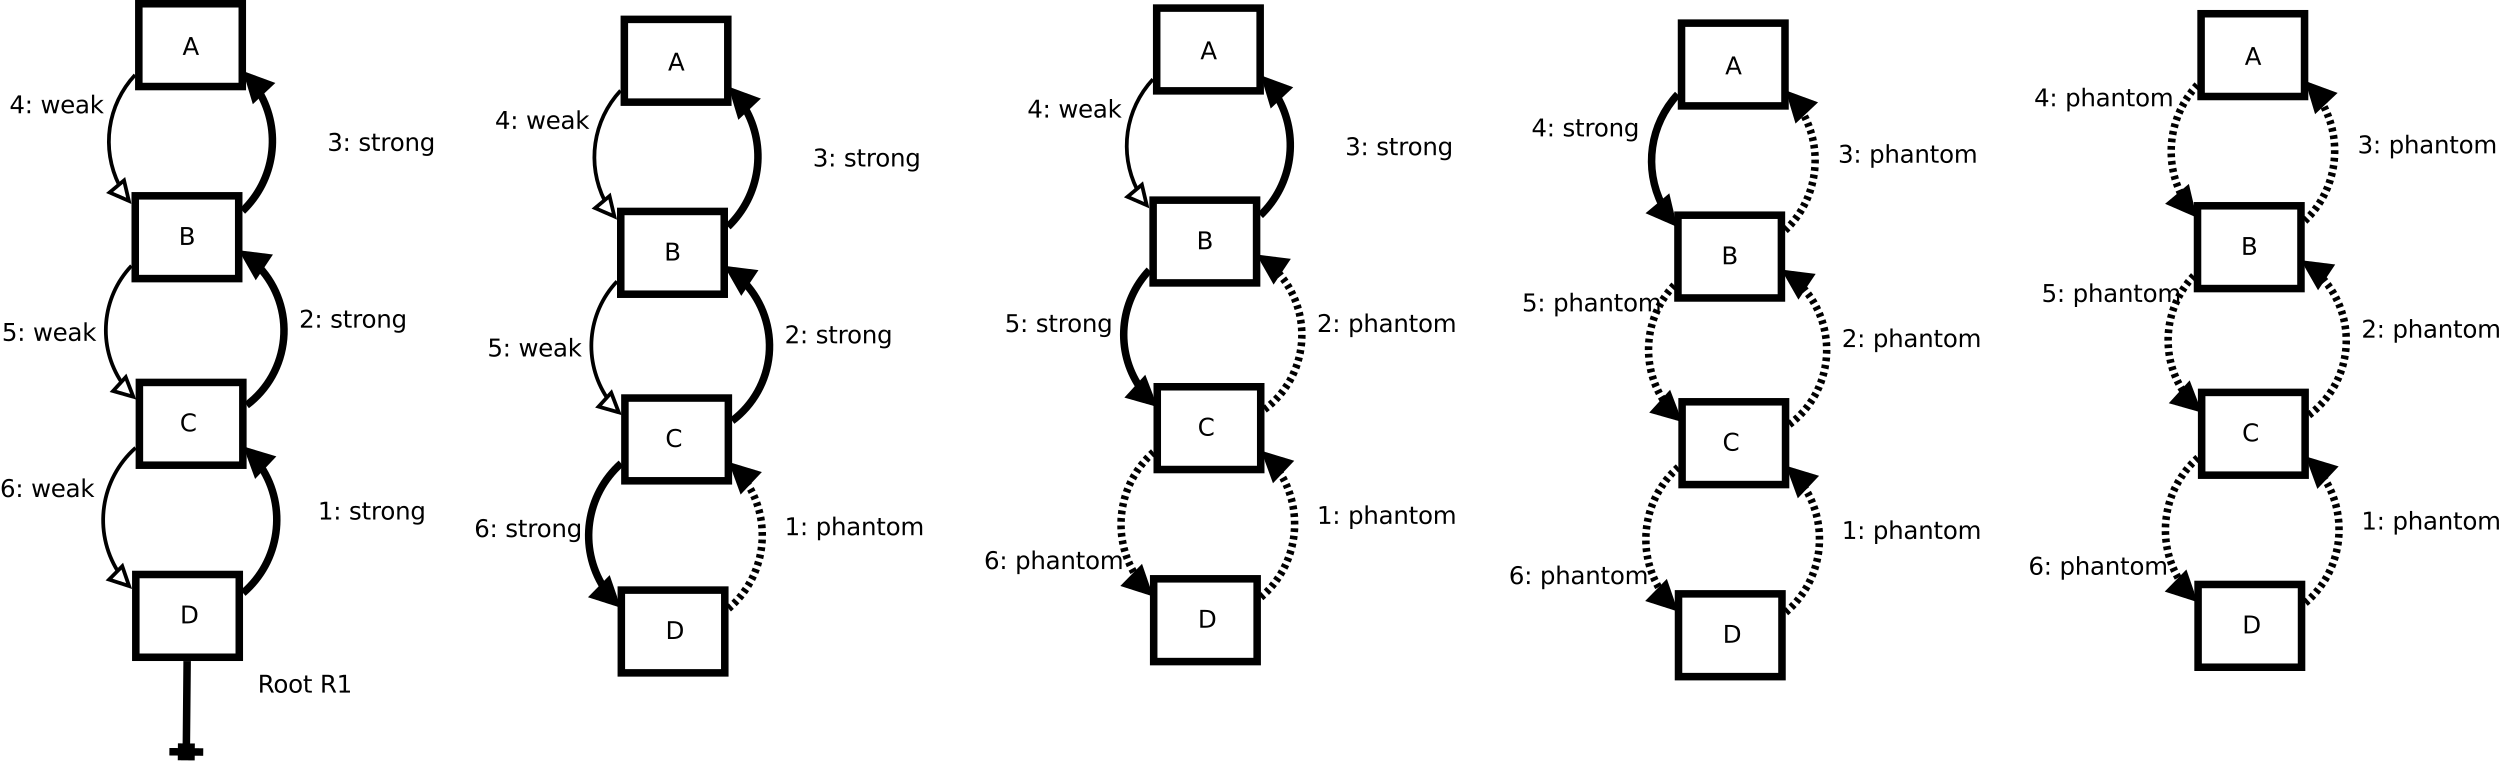 <?xml version="1.0" encoding="UTF-8"?>
<svg xmlns="http://www.w3.org/2000/svg" xmlns:xlink="http://www.w3.org/1999/xlink" width="1329pt" height="406pt" viewBox="0 0 1329 406" version="1.1">
<defs>
<g>
<symbol overflow="visible" id="glyph0-0">
<path style="stroke:none;" d="M 4.438 -8.219 L 2.703 -3.5 L 6.188 -3.5 Z M 3.719 -9.484 L 5.172 -9.484 L 8.781 0 L 7.453 0 L 6.594 -2.438 L 2.312 -2.438 L 1.453 0 L 0.109 0 Z M 3.719 -9.484 "/>
</symbol>
<symbol overflow="visible" id="glyph0-1">
<path style="stroke:none;" d="M 2.562 -4.531 L 2.562 -1.047 L 4.609 -1.047 C 5.305 -1.047 5.816 -1.188 6.141 -1.469 C 6.473 -1.758 6.641 -2.203 6.641 -2.797 C 6.641 -3.387 6.473 -3.828 6.141 -4.109 C 5.816 -4.387 5.305 -4.531 4.609 -4.531 Z M 2.562 -8.422 L 2.562 -5.562 L 4.453 -5.562 C 5.074 -5.562 5.539 -5.676 5.844 -5.906 C 6.152 -6.145 6.312 -6.508 6.312 -7 C 6.312 -7.477 6.152 -7.832 5.844 -8.062 C 5.539 -8.301 5.074 -8.422 4.453 -8.422 Z M 1.281 -9.484 L 4.547 -9.484 C 5.523 -9.484 6.281 -9.277 6.812 -8.875 C 7.34 -8.469 7.609 -7.887 7.609 -7.141 C 7.609 -6.555 7.473 -6.09 7.203 -5.75 C 6.93 -5.406 6.527 -5.191 6 -5.109 C 6.633 -4.973 7.125 -4.691 7.469 -4.266 C 7.82 -3.836 8 -3.301 8 -2.656 C 8 -1.812 7.707 -1.152 7.125 -0.688 C 6.551 -0.227 5.73 0 4.672 0 L 1.281 0 Z M 1.281 -9.484 "/>
</symbol>
<symbol overflow="visible" id="glyph0-2">
<path style="stroke:none;" d="M 8.375 -8.75 L 8.375 -7.391 C 7.938 -7.793 7.473 -8.098 6.984 -8.297 C 6.504 -8.492 5.988 -8.594 5.438 -8.594 C 4.352 -8.594 3.52 -8.258 2.938 -7.594 C 2.363 -6.938 2.078 -5.98 2.078 -4.734 C 2.078 -3.484 2.363 -2.523 2.938 -1.859 C 3.52 -1.203 4.352 -0.875 5.438 -0.875 C 5.988 -0.875 6.504 -0.973 6.984 -1.172 C 7.473 -1.367 7.938 -1.664 8.375 -2.062 L 8.375 -0.734 C 7.926 -0.422 7.449 -0.184 6.953 -0.031 C 6.453 0.113 5.918 0.188 5.359 0.188 C 3.922 0.188 2.789 -0.25 1.969 -1.125 C 1.145 -2.008 0.734 -3.211 0.734 -4.734 C 0.734 -6.254 1.145 -7.453 1.969 -8.328 C 2.789 -9.211 3.922 -9.656 5.359 -9.656 C 5.918 -9.656 6.453 -9.574 6.953 -9.422 C 7.461 -9.273 7.938 -9.051 8.375 -8.75 Z M 8.375 -8.75 "/>
</symbol>
<symbol overflow="visible" id="glyph0-3">
<path style="stroke:none;" d="M 2.562 -8.422 L 2.562 -1.047 L 4.109 -1.047 C 5.41 -1.047 6.363 -1.344 6.969 -1.938 C 7.582 -2.527 7.891 -3.469 7.891 -4.75 C 7.891 -6.02 7.582 -6.945 6.969 -7.531 C 6.363 -8.121 5.41 -8.422 4.109 -8.422 Z M 1.281 -9.484 L 3.906 -9.484 C 5.746 -9.484 7.098 -9.098 7.953 -8.328 C 8.816 -7.566 9.25 -6.371 9.25 -4.75 C 9.25 -3.113 8.816 -1.91 7.953 -1.141 C 7.086 -0.379 5.738 0 3.906 0 L 1.281 0 Z M 1.281 -9.484 "/>
</symbol>
<symbol overflow="visible" id="glyph0-4">
<path style="stroke:none;" d="M 1.609 -1.078 L 3.703 -1.078 L 3.703 -8.312 L 1.422 -7.859 L 1.422 -9.016 L 3.688 -9.484 L 4.984 -9.484 L 4.984 -1.078 L 7.078 -1.078 L 7.078 0 L 1.609 0 Z M 1.609 -1.078 "/>
</symbol>
<symbol overflow="visible" id="glyph0-5">
<path style="stroke:none;" d="M 1.531 -1.609 L 2.859 -1.609 L 2.859 0 L 1.531 0 Z M 1.531 -6.719 L 2.859 -6.719 L 2.859 -5.109 L 1.531 -5.109 Z M 1.531 -6.719 "/>
</symbol>
<symbol overflow="visible" id="glyph0-6">
<path style="stroke:none;" d=""/>
</symbol>
<symbol overflow="visible" id="glyph0-7">
<path style="stroke:none;" d="M 5.75 -6.906 L 5.75 -5.797 C 5.426 -5.961 5.086 -6.086 4.734 -6.172 C 4.379 -6.254 4.008 -6.297 3.625 -6.297 C 3.039 -6.297 2.602 -6.207 2.312 -6.031 C 2.031 -5.852 1.891 -5.586 1.891 -5.234 C 1.891 -4.961 1.988 -4.746 2.188 -4.594 C 2.395 -4.445 2.816 -4.301 3.453 -4.156 L 3.844 -4.062 C 4.676 -3.883 5.266 -3.633 5.609 -3.312 C 5.961 -2.988 6.141 -2.539 6.141 -1.969 C 6.141 -1.301 5.879 -0.773 5.359 -0.391 C 4.836 -0.004 4.117 0.188 3.203 0.188 C 2.816 0.188 2.414 0.148 2 0.078 C 1.594 0.004 1.16 -0.109 0.703 -0.266 L 0.703 -1.469 C 1.137 -1.238 1.566 -1.066 1.984 -0.953 C 2.398 -0.848 2.812 -0.797 3.219 -0.797 C 3.77 -0.797 4.191 -0.891 4.484 -1.078 C 4.785 -1.262 4.938 -1.531 4.938 -1.875 C 4.938 -2.184 4.824 -2.426 4.609 -2.594 C 4.398 -2.77 3.934 -2.938 3.219 -3.094 L 2.812 -3.188 C 2.082 -3.34 1.555 -3.578 1.234 -3.891 C 0.91 -4.199 0.75 -4.633 0.75 -5.188 C 0.75 -5.852 0.984 -6.367 1.453 -6.734 C 1.93 -7.098 2.609 -7.281 3.484 -7.281 C 3.91 -7.281 4.316 -7.246 4.703 -7.188 C 5.086 -7.125 5.438 -7.027 5.75 -6.906 Z M 5.75 -6.906 "/>
</symbol>
<symbol overflow="visible" id="glyph0-8">
<path style="stroke:none;" d="M 2.375 -9.125 L 2.375 -7.109 L 4.781 -7.109 L 4.781 -6.203 L 2.375 -6.203 L 2.375 -2.344 C 2.375 -1.758 2.453 -1.383 2.609 -1.219 C 2.773 -1.062 3.102 -0.984 3.594 -0.984 L 4.781 -0.984 L 4.781 0 L 3.594 0 C 2.688 0 2.059 -0.164 1.719 -0.5 C 1.375 -0.84 1.203 -1.457 1.203 -2.344 L 1.203 -6.203 L 0.344 -6.203 L 0.344 -7.109 L 1.203 -7.109 L 1.203 -9.125 Z M 2.375 -9.125 "/>
</symbol>
<symbol overflow="visible" id="glyph0-9">
<path style="stroke:none;" d="M 5.344 -6.016 C 5.207 -6.086 5.059 -6.141 4.906 -6.172 C 4.758 -6.211 4.59 -6.234 4.406 -6.234 C 3.75 -6.234 3.242 -6.02 2.891 -5.594 C 2.535 -5.164 2.359 -4.551 2.359 -3.75 L 2.359 0 L 1.188 0 L 1.188 -7.109 L 2.359 -7.109 L 2.359 -6 C 2.598 -6.434 2.914 -6.758 3.312 -6.969 C 3.707 -7.176 4.188 -7.281 4.75 -7.281 C 4.832 -7.281 4.922 -7.273 5.016 -7.266 C 5.105 -7.254 5.219 -7.238 5.344 -7.219 Z M 5.344 -6.016 "/>
</symbol>
<symbol overflow="visible" id="glyph0-10">
<path style="stroke:none;" d="M 3.984 -6.297 C 3.359 -6.297 2.863 -6.051 2.5 -5.562 C 2.133 -5.07 1.953 -4.398 1.953 -3.547 C 1.953 -2.691 2.129 -2.02 2.484 -1.531 C 2.848 -1.051 3.348 -0.812 3.984 -0.812 C 4.598 -0.812 5.086 -1.055 5.453 -1.547 C 5.816 -2.035 6 -2.703 6 -3.547 C 6 -4.387 5.816 -5.055 5.453 -5.547 C 5.086 -6.043 4.598 -6.297 3.984 -6.297 Z M 3.984 -7.281 C 4.992 -7.281 5.789 -6.945 6.375 -6.281 C 6.957 -5.625 7.25 -4.711 7.25 -3.547 C 7.25 -2.379 6.957 -1.461 6.375 -0.797 C 5.789 -0.141 4.992 0.188 3.984 0.188 C 2.961 0.188 2.16 -0.141 1.578 -0.797 C 1.004 -1.461 0.719 -2.379 0.719 -3.547 C 0.719 -4.711 1.004 -5.625 1.578 -6.281 C 2.16 -6.945 2.961 -7.281 3.984 -7.281 Z M 3.984 -7.281 "/>
</symbol>
<symbol overflow="visible" id="glyph0-11">
<path style="stroke:none;" d="M 7.141 -4.297 L 7.141 0 L 5.969 0 L 5.969 -4.25 C 5.969 -4.926 5.836 -5.43 5.578 -5.766 C 5.316 -6.098 4.918 -6.266 4.391 -6.266 C 3.766 -6.266 3.27 -6.059 2.906 -5.656 C 2.539 -5.258 2.359 -4.711 2.359 -4.016 L 2.359 0 L 1.188 0 L 1.188 -7.109 L 2.359 -7.109 L 2.359 -6 C 2.637 -6.426 2.969 -6.742 3.344 -6.953 C 3.715 -7.168 4.156 -7.281 4.656 -7.281 C 5.465 -7.281 6.082 -7.023 6.5 -6.516 C 6.926 -6.016 7.141 -5.273 7.141 -4.297 Z M 7.141 -4.297 "/>
</symbol>
<symbol overflow="visible" id="glyph0-12">
<path style="stroke:none;" d="M 5.906 -3.641 C 5.906 -4.48 5.727 -5.133 5.375 -5.594 C 5.031 -6.059 4.539 -6.297 3.906 -6.297 C 3.281 -6.297 2.789 -6.059 2.438 -5.594 C 2.094 -5.133 1.922 -4.48 1.922 -3.641 C 1.922 -2.797 2.094 -2.137 2.438 -1.672 C 2.789 -1.211 3.281 -0.984 3.906 -0.984 C 4.539 -0.984 5.031 -1.211 5.375 -1.672 C 5.727 -2.137 5.906 -2.797 5.906 -3.641 Z M 7.078 -0.875 C 7.078 0.332 6.805 1.227 6.266 1.812 C 5.723 2.402 4.898 2.703 3.797 2.703 C 3.391 2.703 3.004 2.668 2.641 2.609 C 2.273 2.547 1.918 2.449 1.578 2.328 L 1.578 1.188 C 1.918 1.371 2.258 1.508 2.594 1.594 C 2.926 1.684 3.266 1.734 3.609 1.734 C 4.379 1.734 4.953 1.535 5.328 1.141 C 5.711 0.742 5.906 0.137 5.906 -0.672 L 5.906 -1.25 C 5.664 -0.832 5.352 -0.52 4.969 -0.312 C 4.594 -0.102 4.145 0 3.625 0 C 2.75 0 2.043 -0.332 1.516 -1 C 0.984 -1.664 0.719 -2.547 0.719 -3.641 C 0.719 -4.73 0.984 -5.613 1.516 -6.281 C 2.043 -6.945 2.75 -7.281 3.625 -7.281 C 4.145 -7.281 4.594 -7.176 4.969 -6.969 C 5.352 -6.758 5.664 -6.445 5.906 -6.031 L 5.906 -7.109 L 7.078 -7.109 Z M 7.078 -0.875 "/>
</symbol>
<symbol overflow="visible" id="glyph0-13">
<path style="stroke:none;" d="M 2.5 -1.078 L 6.969 -1.078 L 6.969 0 L 0.953 0 L 0.953 -1.078 C 1.441 -1.574 2.102 -2.25 2.938 -3.094 C 3.777 -3.945 4.312 -4.5 4.531 -4.75 C 4.934 -5.207 5.219 -5.598 5.375 -5.922 C 5.539 -6.242 5.625 -6.555 5.625 -6.859 C 5.625 -7.367 5.445 -7.781 5.094 -8.094 C 4.75 -8.402 4.289 -8.562 3.719 -8.562 C 3.312 -8.562 2.883 -8.492 2.438 -8.359 C 2 -8.223 1.523 -8.008 1.016 -7.719 L 1.016 -9.016 C 1.535 -9.223 2.02 -9.379 2.469 -9.484 C 2.914 -9.598 3.32 -9.656 3.688 -9.656 C 4.676 -9.656 5.461 -9.402 6.047 -8.906 C 6.629 -8.414 6.922 -7.758 6.922 -6.938 C 6.922 -6.551 6.848 -6.18 6.703 -5.828 C 6.555 -5.484 6.289 -5.074 5.906 -4.609 C 5.801 -4.484 5.461 -4.121 4.891 -3.531 C 4.328 -2.945 3.527 -2.129 2.5 -1.078 Z M 2.5 -1.078 "/>
</symbol>
<symbol overflow="visible" id="glyph0-14">
<path style="stroke:none;" d="M 5.281 -5.109 C 5.895 -4.973 6.375 -4.695 6.719 -4.281 C 7.059 -3.875 7.234 -3.363 7.234 -2.75 C 7.234 -1.82 6.91 -1.098 6.266 -0.578 C 5.617 -0.066 4.699 0.188 3.516 0.188 C 3.117 0.188 2.707 0.145 2.281 0.062 C 1.863 -0.008 1.43 -0.125 0.984 -0.281 L 0.984 -1.531 C 1.348 -1.32 1.738 -1.16 2.156 -1.047 C 2.582 -0.941 3.023 -0.891 3.484 -0.891 C 4.285 -0.891 4.895 -1.047 5.312 -1.359 C 5.738 -1.68 5.953 -2.145 5.953 -2.75 C 5.953 -3.309 5.754 -3.75 5.359 -4.062 C 4.973 -4.371 4.43 -4.531 3.734 -4.531 L 2.625 -4.531 L 2.625 -5.594 L 3.781 -5.594 C 4.414 -5.594 4.898 -5.719 5.234 -5.969 C 5.566 -6.215 5.734 -6.582 5.734 -7.062 C 5.734 -7.539 5.559 -7.91 5.219 -8.172 C 4.875 -8.43 4.379 -8.562 3.734 -8.562 C 3.379 -8.562 2.996 -8.523 2.594 -8.453 C 2.195 -8.379 1.758 -8.258 1.281 -8.094 L 1.281 -9.25 C 1.758 -9.383 2.211 -9.484 2.641 -9.547 C 3.066 -9.617 3.469 -9.656 3.844 -9.656 C 4.82 -9.656 5.594 -9.43 6.156 -8.984 C 6.727 -8.547 7.016 -7.945 7.016 -7.188 C 7.016 -6.664 6.863 -6.223 6.562 -5.859 C 6.258 -5.492 5.832 -5.242 5.281 -5.109 Z M 5.281 -5.109 "/>
</symbol>
<symbol overflow="visible" id="glyph0-15">
<path style="stroke:none;" d="M 4.906 -8.359 L 1.672 -3.297 L 4.906 -3.297 Z M 4.578 -9.484 L 6.188 -9.484 L 6.188 -3.297 L 7.547 -3.297 L 7.547 -2.234 L 6.188 -2.234 L 6.188 0 L 4.906 0 L 4.906 -2.234 L 0.641 -2.234 L 0.641 -3.469 Z M 4.578 -9.484 "/>
</symbol>
<symbol overflow="visible" id="glyph0-16">
<path style="stroke:none;" d="M 0.547 -7.109 L 1.719 -7.109 L 3.172 -1.562 L 4.625 -7.109 L 6 -7.109 L 7.469 -1.562 L 8.922 -7.109 L 10.094 -7.109 L 8.234 0 L 6.844 0 L 5.312 -5.828 L 3.781 0 L 2.406 0 Z M 0.547 -7.109 "/>
</symbol>
<symbol overflow="visible" id="glyph0-17">
<path style="stroke:none;" d="M 7.312 -3.844 L 7.312 -3.281 L 1.938 -3.281 C 1.988 -2.469 2.227 -1.852 2.656 -1.438 C 3.09 -1.02 3.695 -0.812 4.469 -0.812 C 4.914 -0.812 5.348 -0.863 5.766 -0.969 C 6.191 -1.082 6.613 -1.25 7.031 -1.469 L 7.031 -0.359 C 6.613 -0.18 6.18 -0.043 5.734 0.047 C 5.297 0.137 4.852 0.188 4.406 0.188 C 3.27 0.188 2.367 -0.141 1.703 -0.797 C 1.047 -1.461 0.719 -2.359 0.719 -3.484 C 0.719 -4.648 1.031 -5.57 1.656 -6.25 C 2.289 -6.934 3.141 -7.281 4.203 -7.281 C 5.16 -7.281 5.914 -6.973 6.469 -6.359 C 7.027 -5.742 7.312 -4.902 7.312 -3.844 Z M 6.141 -4.188 C 6.129 -4.82 5.945 -5.332 5.594 -5.719 C 5.25 -6.102 4.789 -6.297 4.219 -6.297 C 3.562 -6.297 3.035 -6.105 2.641 -5.734 C 2.254 -5.367 2.027 -4.852 1.969 -4.188 Z M 6.141 -4.188 "/>
</symbol>
<symbol overflow="visible" id="glyph0-18">
<path style="stroke:none;" d="M 4.453 -3.578 C 3.516 -3.578 2.863 -3.465 2.5 -3.25 C 2.133 -3.031 1.953 -2.66 1.953 -2.141 C 1.953 -1.734 2.086 -1.402 2.359 -1.156 C 2.629 -0.914 3 -0.797 3.469 -0.797 C 4.113 -0.797 4.633 -1.023 5.031 -1.484 C 5.426 -1.941 5.625 -2.551 5.625 -3.312 L 5.625 -3.578 Z M 6.781 -4.062 L 6.781 0 L 5.625 0 L 5.625 -1.078 C 5.352 -0.648 5.02 -0.332 4.625 -0.125 C 4.227 0.082 3.738 0.188 3.156 0.188 C 2.426 0.188 1.848 -0.016 1.422 -0.422 C 0.992 -0.836 0.781 -1.383 0.781 -2.062 C 0.781 -2.863 1.047 -3.469 1.578 -3.875 C 2.117 -4.277 2.922 -4.484 3.984 -4.484 L 5.625 -4.484 L 5.625 -4.609 C 5.625 -5.137 5.445 -5.551 5.094 -5.844 C 4.738 -6.145 4.238 -6.297 3.594 -6.297 C 3.188 -6.297 2.789 -6.242 2.406 -6.141 C 2.02 -6.047 1.648 -5.898 1.297 -5.703 L 1.297 -6.781 C 1.723 -6.945 2.141 -7.07 2.547 -7.156 C 2.949 -7.238 3.344 -7.281 3.719 -7.281 C 4.746 -7.281 5.516 -7.012 6.016 -6.484 C 6.523 -5.953 6.781 -5.145 6.781 -4.062 Z M 6.781 -4.062 "/>
</symbol>
<symbol overflow="visible" id="glyph0-19">
<path style="stroke:none;" d="M 1.188 -9.875 L 2.359 -9.875 L 2.359 -4.047 L 5.844 -7.109 L 7.328 -7.109 L 3.562 -3.781 L 7.484 0 L 5.969 0 L 2.359 -3.469 L 2.359 0 L 1.188 0 Z M 1.188 -9.875 "/>
</symbol>
<symbol overflow="visible" id="glyph0-20">
<path style="stroke:none;" d="M 1.406 -9.484 L 6.438 -9.484 L 6.438 -8.391 L 2.578 -8.391 L 2.578 -6.078 C 2.762 -6.137 2.953 -6.188 3.141 -6.219 C 3.324 -6.246 3.508 -6.266 3.688 -6.266 C 4.746 -6.266 5.586 -5.973 6.203 -5.391 C 6.824 -4.816 7.141 -4.035 7.141 -3.047 C 7.141 -2.023 6.82 -1.227 6.188 -0.656 C 5.551 -0.094 4.652 0.188 3.5 0.188 C 3.102 0.188 2.695 0.148 2.281 0.078 C 1.863 0.016 1.434 -0.082 1 -0.219 L 1 -1.516 C 1.383 -1.305 1.781 -1.148 2.188 -1.047 C 2.59 -0.941 3.02 -0.891 3.469 -0.891 C 4.207 -0.891 4.789 -1.082 5.219 -1.469 C 5.645 -1.852 5.859 -2.379 5.859 -3.047 C 5.859 -3.699 5.645 -4.223 5.219 -4.609 C 4.789 -4.992 4.207 -5.188 3.469 -5.188 C 3.125 -5.188 2.777 -5.145 2.438 -5.062 C 2.102 -4.988 1.758 -4.871 1.406 -4.719 Z M 1.406 -9.484 "/>
</symbol>
<symbol overflow="visible" id="glyph0-21">
<path style="stroke:none;" d="M 4.297 -5.25 C 3.711 -5.25 3.254 -5.051 2.922 -4.656 C 2.586 -4.258 2.422 -3.723 2.422 -3.047 C 2.422 -2.359 2.586 -1.816 2.922 -1.422 C 3.254 -1.023 3.711 -0.828 4.297 -0.828 C 4.867 -0.828 5.32 -1.023 5.656 -1.422 C 5.988 -1.816 6.156 -2.359 6.156 -3.047 C 6.156 -3.723 5.988 -4.258 5.656 -4.656 C 5.32 -5.051 4.867 -5.25 4.297 -5.25 Z M 6.844 -9.266 L 6.844 -8.094 C 6.52 -8.246 6.191 -8.363 5.859 -8.438 C 5.535 -8.52 5.211 -8.562 4.891 -8.562 C 4.047 -8.562 3.398 -8.273 2.953 -7.703 C 2.504 -7.141 2.246 -6.277 2.188 -5.125 C 2.434 -5.488 2.75 -5.77 3.125 -5.969 C 3.496 -6.164 3.914 -6.266 4.375 -6.266 C 5.32 -6.266 6.07 -5.973 6.625 -5.391 C 7.176 -4.816 7.453 -4.035 7.453 -3.047 C 7.453 -2.066 7.16 -1.277 6.578 -0.688 C 6.004 -0.102 5.242 0.188 4.297 0.188 C 3.191 0.188 2.348 -0.234 1.766 -1.078 C 1.191 -1.918 0.906 -3.141 0.906 -4.734 C 0.906 -6.223 1.258 -7.414 1.969 -8.312 C 2.684 -9.207 3.645 -9.656 4.844 -9.656 C 5.152 -9.656 5.473 -9.617 5.797 -9.547 C 6.129 -9.484 6.477 -9.387 6.844 -9.266 Z M 6.844 -9.266 "/>
</symbol>
<symbol overflow="visible" id="glyph0-22">
<path style="stroke:none;" d="M 5.766 -4.438 C 6.043 -4.344 6.316 -4.145 6.578 -3.844 C 6.836 -3.539 7.098 -3.121 7.359 -2.594 L 8.656 0 L 7.281 0 L 6.062 -2.438 C 5.75 -3.07 5.445 -3.488 5.156 -3.688 C 4.863 -3.895 4.461 -4 3.953 -4 L 2.562 -4 L 2.562 0 L 1.281 0 L 1.281 -9.484 L 4.172 -9.484 C 5.254 -9.484 6.062 -9.254 6.594 -8.797 C 7.121 -8.348 7.391 -7.664 7.391 -6.75 C 7.391 -6.156 7.246 -5.66 6.969 -5.266 C 6.695 -4.867 6.293 -4.59 5.766 -4.438 Z M 2.562 -8.422 L 2.562 -5.062 L 4.172 -5.062 C 4.785 -5.062 5.25 -5.203 5.562 -5.484 C 5.883 -5.773 6.047 -6.195 6.047 -6.75 C 6.047 -7.301 5.883 -7.719 5.562 -8 C 5.25 -8.277 4.785 -8.422 4.172 -8.422 Z M 2.562 -8.422 "/>
</symbol>
<symbol overflow="visible" id="glyph0-23">
<path style="stroke:none;" d="M 2.359 -1.062 L 2.359 2.703 L 1.188 2.703 L 1.188 -7.109 L 2.359 -7.109 L 2.359 -6.031 C 2.598 -6.457 2.906 -6.77 3.281 -6.969 C 3.652 -7.176 4.102 -7.281 4.625 -7.281 C 5.488 -7.281 6.191 -6.934 6.734 -6.25 C 7.273 -5.562 7.547 -4.66 7.547 -3.547 C 7.547 -2.43 7.273 -1.527 6.734 -0.844 C 6.191 -0.156 5.488 0.188 4.625 0.188 C 4.102 0.188 3.652 0.082 3.281 -0.125 C 2.906 -0.332 2.598 -0.645 2.359 -1.062 Z M 6.328 -3.547 C 6.328 -4.41 6.148 -5.082 5.797 -5.562 C 5.441 -6.051 4.957 -6.297 4.344 -6.297 C 3.727 -6.297 3.242 -6.051 2.891 -5.562 C 2.535 -5.082 2.359 -4.41 2.359 -3.547 C 2.359 -2.691 2.535 -2.02 2.891 -1.531 C 3.242 -1.039 3.727 -0.797 4.344 -0.797 C 4.957 -0.797 5.441 -1.039 5.797 -1.531 C 6.148 -2.02 6.328 -2.691 6.328 -3.547 Z M 6.328 -3.547 "/>
</symbol>
<symbol overflow="visible" id="glyph0-24">
<path style="stroke:none;" d="M 7.141 -4.297 L 7.141 0 L 5.969 0 L 5.969 -4.25 C 5.969 -4.926 5.836 -5.43 5.578 -5.766 C 5.316 -6.098 4.918 -6.266 4.391 -6.266 C 3.766 -6.266 3.27 -6.059 2.906 -5.656 C 2.539 -5.258 2.359 -4.711 2.359 -4.016 L 2.359 0 L 1.188 0 L 1.188 -9.875 L 2.359 -9.875 L 2.359 -6 C 2.637 -6.426 2.969 -6.742 3.344 -6.953 C 3.715 -7.168 4.156 -7.281 4.656 -7.281 C 5.465 -7.281 6.082 -7.023 6.5 -6.516 C 6.926 -6.016 7.141 -5.273 7.141 -4.297 Z M 7.141 -4.297 "/>
</symbol>
<symbol overflow="visible" id="glyph0-25">
<path style="stroke:none;" d="M 6.766 -5.75 C 7.055 -6.27 7.406 -6.656 7.812 -6.906 C 8.215 -7.152 8.695 -7.281 9.25 -7.281 C 9.988 -7.281 10.555 -7.02 10.953 -6.5 C 11.355 -5.977 11.562 -5.242 11.562 -4.297 L 11.562 0 L 10.391 0 L 10.391 -4.25 C 10.391 -4.934 10.262 -5.441 10.016 -5.766 C 9.773 -6.098 9.41 -6.266 8.922 -6.266 C 8.316 -6.266 7.836 -6.059 7.484 -5.656 C 7.129 -5.258 6.953 -4.711 6.953 -4.016 L 6.953 0 L 5.781 0 L 5.781 -4.25 C 5.781 -4.934 5.66 -5.441 5.422 -5.766 C 5.18 -6.098 4.805 -6.266 4.297 -6.266 C 3.703 -6.266 3.227 -6.059 2.875 -5.656 C 2.531 -5.25 2.359 -4.699 2.359 -4.016 L 2.359 0 L 1.188 0 L 1.188 -7.109 L 2.359 -7.109 L 2.359 -6 C 2.617 -6.434 2.938 -6.758 3.312 -6.969 C 3.684 -7.176 4.129 -7.281 4.641 -7.281 C 5.16 -7.281 5.598 -7.148 5.953 -6.891 C 6.316 -6.629 6.586 -6.246 6.766 -5.75 Z M 6.766 -5.75 "/>
</symbol>
</g>
</defs>
<g id="surface328482">
<rect x="0" y="0" width="1329" height="406" style="fill:rgb(100%,100%,100%);fill-opacity:1;stroke:none;"/>
<path style="fill-rule:evenodd;fill:rgb(100%,100%,100%);fill-opacity:1;stroke-width:0.2;stroke-linecap:butt;stroke-linejoin:miter;stroke:rgb(0%,0%,0%);stroke-opacity:1;stroke-miterlimit:10;" d="M 5.59 4.79 L 8.34 4.79 L 8.34 6.99 L 5.59 6.99 Z M 5.59 4.79 " transform="matrix(20,0,0,20,-38,-93.8)"/>
<path style="fill-rule:evenodd;fill:rgb(100%,100%,100%);fill-opacity:1;stroke-width:0.2;stroke-linecap:butt;stroke-linejoin:miter;stroke:rgb(0%,0%,0%);stroke-opacity:1;stroke-miterlimit:10;" d="M 5.495 9.895 L 8.245 9.895 L 8.245 12.095 L 5.495 12.095 Z M 5.495 9.895 " transform="matrix(20,0,0,20,-38,-93.8)"/>
<path style="fill-rule:evenodd;fill:rgb(100%,100%,100%);fill-opacity:1;stroke-width:0.2;stroke-linecap:butt;stroke-linejoin:miter;stroke:rgb(0%,0%,0%);stroke-opacity:1;stroke-miterlimit:10;" d="M 5.605 14.855 L 8.355 14.855 L 8.355 17.055 L 5.605 17.055 Z M 5.605 14.855 " transform="matrix(20,0,0,20,-38,-93.8)"/>
<path style="fill-rule:evenodd;fill:rgb(100%,100%,100%);fill-opacity:1;stroke-width:0.2;stroke-linecap:butt;stroke-linejoin:miter;stroke:rgb(0%,0%,0%);stroke-opacity:1;stroke-miterlimit:10;" d="M 5.51 19.96 L 8.26 19.96 L 8.26 22.16 L 5.51 22.16 Z M 5.51 19.96 " transform="matrix(20,0,0,20,-38,-93.8)"/>
<path style="fill:none;stroke-width:0.2;stroke-linecap:butt;stroke-linejoin:miter;stroke:rgb(0%,0%,0%);stroke-opacity:1;stroke-miterlimit:10;" d="M 8.36 20.452 L 8.36 20.452 C 9.342 19.611 9.545 18.17 8.833 17.09 " transform="matrix(20,0,0,20,-38,-93.8)"/>
<path style="fill-rule:evenodd;fill:rgb(0%,0%,0%);fill-opacity:1;stroke-width:0.2;stroke-linecap:butt;stroke-linejoin:miter;stroke:rgb(0%,0%,0%);stroke-opacity:1;stroke-miterlimit:10;" d="M 9.062 16.87 L 8.527 16.709 L 8.719 17.234 Z M 9.062 16.87 " transform="matrix(20,0,0,20,-38,-93.8)"/>
<path style="fill:none;stroke-width:0.2;stroke-linecap:butt;stroke-linejoin:miter;stroke:rgb(0%,0%,0%);stroke-opacity:1;stroke-miterlimit:10;" d="M 8.455 15.46 L 8.455 15.46 C 9.017 15.039 9.374 14.4 9.438 13.7 C 9.503 13.001 9.267 12.307 8.79 11.791 " transform="matrix(20,0,0,20,-38,-93.8)"/>
<path style="fill-rule:evenodd;fill:rgb(0%,0%,0%);fill-opacity:1;stroke-width:0.2;stroke-linecap:butt;stroke-linejoin:miter;stroke:rgb(0%,0%,0%);stroke-opacity:1;stroke-miterlimit:10;" d="M 8.982 11.534 L 8.427 11.465 L 8.704 11.95 Z M 8.982 11.534 " transform="matrix(20,0,0,20,-38,-93.8)"/>
<path style="fill:none;stroke-width:0.2;stroke-linecap:butt;stroke-linejoin:miter;stroke:rgb(0%,0%,0%);stroke-opacity:1;stroke-miterlimit:10;" d="M 8.345 10.299 L 8.345 10.299 C 9.207 9.475 9.391 8.169 8.791 7.139 " transform="matrix(20,0,0,20,-38,-93.8)"/>
<path style="fill-rule:evenodd;fill:rgb(0%,0%,0%);fill-opacity:1;stroke-width:0.2;stroke-linecap:butt;stroke-linejoin:miter;stroke:rgb(0%,0%,0%);stroke-opacity:1;stroke-miterlimit:10;" d="M 9.033 6.933 L 8.508 6.74 L 8.669 7.276 Z M 9.033 6.933 " transform="matrix(20,0,0,20,-38,-93.8)"/>
<path style="fill:none;stroke-width:0.1;stroke-linecap:butt;stroke-linejoin:miter;stroke:rgb(0%,0%,0%);stroke-opacity:1;stroke-miterlimit:10;" d="M 5.49 6.682 L 5.49 6.682 C 4.751 7.476 4.583 8.644 5.069 9.614 " transform="matrix(20,0,0,20,-38,-93.8)"/>
<path style="fill-rule:evenodd;fill:rgb(100%,100%,100%);fill-opacity:1;stroke-width:0.1;stroke-linecap:butt;stroke-linejoin:miter;stroke:rgb(0%,0%,0%);stroke-opacity:1;stroke-miterlimit:10;" d="M 4.813 9.806 L 5.325 10.029 L 5.197 9.485 Z M 4.813 9.806 " transform="matrix(20,0,0,20,-38,-93.8)"/>
<path style="fill:none;stroke-width:0.1;stroke-linecap:butt;stroke-linejoin:miter;stroke:rgb(0%,0%,0%);stroke-opacity:1;stroke-miterlimit:10;" d="M 5.395 11.754 L 5.395 11.754 C 4.595 12.601 4.487 13.889 5.135 14.857 " transform="matrix(20,0,0,20,-38,-93.8)"/>
<path style="fill-rule:evenodd;fill:rgb(100%,100%,100%);fill-opacity:1;stroke-width:0.1;stroke-linecap:butt;stroke-linejoin:miter;stroke:rgb(0%,0%,0%);stroke-opacity:1;stroke-miterlimit:10;" d="M 4.905 15.083 L 5.443 15.236 L 5.242 14.714 Z M 4.905 15.083 " transform="matrix(20,0,0,20,-38,-93.8)"/>
<path style="fill:none;stroke-width:0.1;stroke-linecap:butt;stroke-linejoin:miter;stroke:rgb(0%,0%,0%);stroke-opacity:1;stroke-miterlimit:10;" d="M 5.505 16.592 L 5.505 16.592 C 4.566 17.426 4.368 18.816 5.035 19.879 " transform="matrix(20,0,0,20,-38,-93.8)"/>
<path style="fill-rule:evenodd;fill:rgb(100%,100%,100%);fill-opacity:1;stroke-width:0.1;stroke-linecap:butt;stroke-linejoin:miter;stroke:rgb(0%,0%,0%);stroke-opacity:1;stroke-miterlimit:10;" d="M 4.799 20.095 L 5.331 20.267 L 5.15 19.739 Z M 4.799 20.095 " transform="matrix(20,0,0,20,-38,-93.8)"/>
<g style="fill:rgb(0%,0%,0%);fill-opacity:1;">
  <use xlink:href="#glyph0-0" x="97" y="29.199"/>
</g>
<g style="fill:rgb(0%,0%,0%);fill-opacity:1;">
  <use xlink:href="#glyph0-1" x="95" y="130.199"/>
</g>
<g style="fill:rgb(0%,0%,0%);fill-opacity:1;">
  <use xlink:href="#glyph0-2" x="95.602" y="229.301"/>
</g>
<g style="fill:rgb(0%,0%,0%);fill-opacity:1;">
  <use xlink:href="#glyph0-3" x="95.699" y="331.398"/>
</g>
<path style="fill:none;stroke-width:0.2;stroke-linecap:butt;stroke-linejoin:miter;stroke:rgb(0%,0%,0%);stroke-opacity:1;stroke-miterlimit:10;" d="M 6.874 22.261 L 6.853 24.55 " transform="matrix(20,0,0,20,-38,-93.8)"/>
<path style=" stroke:none;fill-rule:evenodd;fill:rgb(0%,0%,0%);fill-opacity:1;" d="M 103.5 404.242 L 94.5 404.16 L 94.582 395.16 L 103.582 395.242 Z M 103.5 404.242 "/>
<path style="fill:none;stroke-width:0.2;stroke-linecap:butt;stroke-linejoin:miter;stroke:rgb(0%,0%,0%);stroke-opacity:1;stroke-miterlimit:10;" d="M 7.302 24.679 L 6.402 24.671 " transform="matrix(20,0,0,20,-38,-93.8)"/>
<g style="fill:rgb(0%,0%,0%);fill-opacity:1;">
  <use xlink:href="#glyph0-4" x="169" y="276.199"/>
  <use xlink:href="#glyph0-5" x="177.145" y="276.199"/>
  <use xlink:href="#glyph0-6" x="181.461" y="276.199"/>
  <use xlink:href="#glyph0-7" x="185.523" y="276.199"/>
  <use xlink:href="#glyph0-8" x="192.184" y="276.199"/>
  <use xlink:href="#glyph0-9" x="197.203" y="276.199"/>
  <use xlink:href="#glyph0-10" x="202.203" y="276.199"/>
  <use xlink:href="#glyph0-11" x="210.035" y="276.199"/>
  <use xlink:href="#glyph0-12" x="218.141" y="276.199"/>
</g>
<g style="fill:rgb(0%,0%,0%);fill-opacity:1;">
  <use xlink:href="#glyph0-13" x="159" y="174.199"/>
  <use xlink:href="#glyph0-5" x="167.145" y="174.199"/>
  <use xlink:href="#glyph0-6" x="171.461" y="174.199"/>
  <use xlink:href="#glyph0-7" x="175.523" y="174.199"/>
  <use xlink:href="#glyph0-8" x="182.184" y="174.199"/>
  <use xlink:href="#glyph0-9" x="187.203" y="174.199"/>
  <use xlink:href="#glyph0-10" x="192.203" y="174.199"/>
  <use xlink:href="#glyph0-11" x="200.035" y="174.199"/>
  <use xlink:href="#glyph0-12" x="208.141" y="174.199"/>
</g>
<g style="fill:rgb(0%,0%,0%);fill-opacity:1;">
  <use xlink:href="#glyph0-14" x="174" y="80.199"/>
  <use xlink:href="#glyph0-5" x="182.145" y="80.199"/>
  <use xlink:href="#glyph0-6" x="186.461" y="80.199"/>
  <use xlink:href="#glyph0-7" x="190.523" y="80.199"/>
  <use xlink:href="#glyph0-8" x="197.184" y="80.199"/>
  <use xlink:href="#glyph0-9" x="202.203" y="80.199"/>
  <use xlink:href="#glyph0-10" x="207.203" y="80.199"/>
  <use xlink:href="#glyph0-11" x="215.035" y="80.199"/>
  <use xlink:href="#glyph0-12" x="223.141" y="80.199"/>
</g>
<g style="fill:rgb(0%,0%,0%);fill-opacity:1;">
  <use xlink:href="#glyph0-15" x="5" y="60.199"/>
  <use xlink:href="#glyph0-5" x="13.145" y="60.199"/>
  <use xlink:href="#glyph0-6" x="17.461" y="60.199"/>
  <use xlink:href="#glyph0-16" x="21.523" y="60.199"/>
  <use xlink:href="#glyph0-17" x="31.992" y="60.199"/>
  <use xlink:href="#glyph0-18" x="39.863" y="60.199"/>
  <use xlink:href="#glyph0-19" x="47.715" y="60.199"/>
</g>
<g style="fill:rgb(0%,0%,0%);fill-opacity:1;">
  <use xlink:href="#glyph0-20" x="1" y="181.199"/>
  <use xlink:href="#glyph0-5" x="9.145" y="181.199"/>
  <use xlink:href="#glyph0-6" x="13.461" y="181.199"/>
  <use xlink:href="#glyph0-16" x="17.523" y="181.199"/>
  <use xlink:href="#glyph0-17" x="27.992" y="181.199"/>
  <use xlink:href="#glyph0-18" x="35.863" y="181.199"/>
  <use xlink:href="#glyph0-19" x="43.715" y="181.199"/>
</g>
<g style="fill:rgb(0%,0%,0%);fill-opacity:1;">
  <use xlink:href="#glyph0-21" x="0" y="264.199"/>
  <use xlink:href="#glyph0-5" x="8.145" y="264.199"/>
  <use xlink:href="#glyph0-6" x="12.461" y="264.199"/>
  <use xlink:href="#glyph0-16" x="16.523" y="264.199"/>
  <use xlink:href="#glyph0-17" x="26.992" y="264.199"/>
  <use xlink:href="#glyph0-18" x="34.863" y="264.199"/>
  <use xlink:href="#glyph0-19" x="42.715" y="264.199"/>
</g>
<g style="fill:rgb(0%,0%,0%);fill-opacity:1;">
  <use xlink:href="#glyph0-22" x="137" y="368.199"/>
  <use xlink:href="#glyph0-10" x="145.34" y="368.199"/>
  <use xlink:href="#glyph0-10" x="153.172" y="368.199"/>
  <use xlink:href="#glyph0-8" x="161.004" y="368.199"/>
  <use xlink:href="#glyph0-6" x="166.023" y="368.199"/>
  <use xlink:href="#glyph0-22" x="170.086" y="368.199"/>
  <use xlink:href="#glyph0-4" x="178.973" y="368.199"/>
</g>
<path style="fill-rule:evenodd;fill:rgb(100%,100%,100%);fill-opacity:1;stroke-width:0.2;stroke-linecap:butt;stroke-linejoin:miter;stroke:rgb(0%,0%,0%);stroke-opacity:1;stroke-miterlimit:10;" d="M 18.495 5.205 L 21.245 5.205 L 21.245 7.405 L 18.495 7.405 Z M 18.495 5.205 " transform="matrix(20,0,0,20,-38,-93.8)"/>
<path style="fill-rule:evenodd;fill:rgb(100%,100%,100%);fill-opacity:1;stroke-width:0.2;stroke-linecap:butt;stroke-linejoin:miter;stroke:rgb(0%,0%,0%);stroke-opacity:1;stroke-miterlimit:10;" d="M 18.4 10.31 L 21.15 10.31 L 21.15 12.51 L 18.4 12.51 Z M 18.4 10.31 " transform="matrix(20,0,0,20,-38,-93.8)"/>
<path style="fill-rule:evenodd;fill:rgb(100%,100%,100%);fill-opacity:1;stroke-width:0.2;stroke-linecap:butt;stroke-linejoin:miter;stroke:rgb(0%,0%,0%);stroke-opacity:1;stroke-miterlimit:10;" d="M 18.51 15.27 L 21.26 15.27 L 21.26 17.47 L 18.51 17.47 Z M 18.51 15.27 " transform="matrix(20,0,0,20,-38,-93.8)"/>
<path style="fill-rule:evenodd;fill:rgb(100%,100%,100%);fill-opacity:1;stroke-width:0.2;stroke-linecap:butt;stroke-linejoin:miter;stroke:rgb(0%,0%,0%);stroke-opacity:1;stroke-miterlimit:10;" d="M 18.415 20.375 L 21.165 20.375 L 21.165 22.575 L 18.415 22.575 Z M 18.415 20.375 " transform="matrix(20,0,0,20,-38,-93.8)"/>
<path style="fill:none;stroke-width:0.2;stroke-linecap:butt;stroke-linejoin:miter;stroke:rgb(0%,0%,0%);stroke-opacity:1;stroke-dasharray:0.1,0.1;stroke-miterlimit:10;" d="M 21.264 20.867 L 21.264 20.867 C 22.247 20.026 22.45 18.585 21.738 17.505 " transform="matrix(20,0,0,20,-38,-93.8)"/>
<path style="fill-rule:evenodd;fill:rgb(0%,0%,0%);fill-opacity:1;stroke-width:0.2;stroke-linecap:butt;stroke-linejoin:miter;stroke:rgb(0%,0%,0%);stroke-opacity:1;stroke-miterlimit:10;" d="M 21.967 17.286 L 21.432 17.124 L 21.624 17.649 Z M 21.967 17.286 " transform="matrix(20,0,0,20,-38,-93.8)"/>
<path style="fill:none;stroke-width:0.2;stroke-linecap:butt;stroke-linejoin:miter;stroke:rgb(0%,0%,0%);stroke-opacity:1;stroke-miterlimit:10;" d="M 21.36 15.875 L 21.36 15.875 C 21.922 15.454 22.279 14.815 22.344 14.115 C 22.407 13.416 22.172 12.722 21.696 12.206 " transform="matrix(20,0,0,20,-38,-93.8)"/>
<path style="fill-rule:evenodd;fill:rgb(0%,0%,0%);fill-opacity:1;stroke-width:0.2;stroke-linecap:butt;stroke-linejoin:miter;stroke:rgb(0%,0%,0%);stroke-opacity:1;stroke-miterlimit:10;" d="M 21.887 11.949 L 21.332 11.88 L 21.609 12.365 Z M 21.887 11.949 " transform="matrix(20,0,0,20,-38,-93.8)"/>
<path style="fill:none;stroke-width:0.2;stroke-linecap:butt;stroke-linejoin:miter;stroke:rgb(0%,0%,0%);stroke-opacity:1;stroke-miterlimit:10;" d="M 21.25 10.714 L 21.25 10.714 C 22.112 9.89 22.296 8.584 21.696 7.554 " transform="matrix(20,0,0,20,-38,-93.8)"/>
<path style="fill-rule:evenodd;fill:rgb(0%,0%,0%);fill-opacity:1;stroke-width:0.2;stroke-linecap:butt;stroke-linejoin:miter;stroke:rgb(0%,0%,0%);stroke-opacity:1;stroke-miterlimit:10;" d="M 21.938 7.348 L 21.413 7.155 L 21.574 7.691 Z M 21.938 7.348 " transform="matrix(20,0,0,20,-38,-93.8)"/>
<path style="fill:none;stroke-width:0.1;stroke-linecap:butt;stroke-linejoin:miter;stroke:rgb(0%,0%,0%);stroke-opacity:1;stroke-miterlimit:10;" d="M 18.395 7.097 L 18.395 7.097 C 17.656 7.891 17.488 9.059 17.974 10.028 " transform="matrix(20,0,0,20,-38,-93.8)"/>
<path style="fill-rule:evenodd;fill:rgb(100%,100%,100%);fill-opacity:1;stroke-width:0.1;stroke-linecap:butt;stroke-linejoin:miter;stroke:rgb(0%,0%,0%);stroke-opacity:1;stroke-miterlimit:10;" d="M 17.718 10.221 L 18.23 10.444 L 18.102 9.9 Z M 17.718 10.221 " transform="matrix(20,0,0,20,-38,-93.8)"/>
<path style="fill:none;stroke-width:0.1;stroke-linecap:butt;stroke-linejoin:miter;stroke:rgb(0%,0%,0%);stroke-opacity:1;stroke-miterlimit:10;" d="M 18.3 12.169 L 18.3 12.169 C 17.5 13.016 17.392 14.304 18.04 15.272 " transform="matrix(20,0,0,20,-38,-93.8)"/>
<path style="fill-rule:evenodd;fill:rgb(100%,100%,100%);fill-opacity:1;stroke-width:0.1;stroke-linecap:butt;stroke-linejoin:miter;stroke:rgb(0%,0%,0%);stroke-opacity:1;stroke-miterlimit:10;" d="M 17.81 15.498 L 18.347 15.651 L 18.147 15.129 Z M 17.81 15.498 " transform="matrix(20,0,0,20,-38,-93.8)"/>
<path style="fill:none;stroke-width:0.2;stroke-linecap:butt;stroke-linejoin:miter;stroke:rgb(0%,0%,0%);stroke-opacity:1;stroke-miterlimit:10;" d="M 18.41 17.007 L 18.41 17.007 C 17.468 17.844 17.272 19.24 17.946 20.303 " transform="matrix(20,0,0,20,-38,-93.8)"/>
<path style="fill-rule:evenodd;fill:rgb(0%,0%,0%);fill-opacity:1;stroke-width:0.2;stroke-linecap:butt;stroke-linejoin:miter;stroke:rgb(0%,0%,0%);stroke-opacity:1;stroke-miterlimit:10;" d="M 17.713 20.519 L 18.245 20.69 L 18.063 20.162 Z M 17.713 20.519 " transform="matrix(20,0,0,20,-38,-93.8)"/>
<g style="fill:rgb(0%,0%,0%);fill-opacity:1;">
  <use xlink:href="#glyph0-0" x="355.102" y="37.5"/>
</g>
<g style="fill:rgb(0%,0%,0%);fill-opacity:1;">
  <use xlink:href="#glyph0-1" x="353.102" y="138.5"/>
</g>
<g style="fill:rgb(0%,0%,0%);fill-opacity:1;">
  <use xlink:href="#glyph0-2" x="353.699" y="237.602"/>
</g>
<g style="fill:rgb(0%,0%,0%);fill-opacity:1;">
  <use xlink:href="#glyph0-3" x="353.801" y="339.699"/>
</g>
<g style="fill:rgb(0%,0%,0%);fill-opacity:1;">
  <use xlink:href="#glyph0-4" x="417.102" y="284.5"/>
  <use xlink:href="#glyph0-5" x="425.246" y="284.5"/>
  <use xlink:href="#glyph0-6" x="429.562" y="284.5"/>
  <use xlink:href="#glyph0-23" x="433.625" y="284.5"/>
  <use xlink:href="#glyph0-24" x="441.75" y="284.5"/>
  <use xlink:href="#glyph0-18" x="449.855" y="284.5"/>
  <use xlink:href="#glyph0-11" x="457.707" y="284.5"/>
  <use xlink:href="#glyph0-8" x="465.812" y="284.5"/>
  <use xlink:href="#glyph0-10" x="470.832" y="284.5"/>
  <use xlink:href="#glyph0-25" x="478.664" y="284.5"/>
</g>
<g style="fill:rgb(0%,0%,0%);fill-opacity:1;">
  <use xlink:href="#glyph0-13" x="417.102" y="182.5"/>
  <use xlink:href="#glyph0-5" x="425.246" y="182.5"/>
  <use xlink:href="#glyph0-6" x="429.562" y="182.5"/>
  <use xlink:href="#glyph0-7" x="433.625" y="182.5"/>
  <use xlink:href="#glyph0-8" x="440.285" y="182.5"/>
  <use xlink:href="#glyph0-9" x="445.305" y="182.5"/>
  <use xlink:href="#glyph0-10" x="450.305" y="182.5"/>
  <use xlink:href="#glyph0-11" x="458.137" y="182.5"/>
  <use xlink:href="#glyph0-12" x="466.242" y="182.5"/>
</g>
<g style="fill:rgb(0%,0%,0%);fill-opacity:1;">
  <use xlink:href="#glyph0-14" x="432.102" y="88.5"/>
  <use xlink:href="#glyph0-5" x="440.246" y="88.5"/>
  <use xlink:href="#glyph0-6" x="444.562" y="88.5"/>
  <use xlink:href="#glyph0-7" x="448.625" y="88.5"/>
  <use xlink:href="#glyph0-8" x="455.285" y="88.5"/>
  <use xlink:href="#glyph0-9" x="460.305" y="88.5"/>
  <use xlink:href="#glyph0-10" x="465.305" y="88.5"/>
  <use xlink:href="#glyph0-11" x="473.137" y="88.5"/>
  <use xlink:href="#glyph0-12" x="481.242" y="88.5"/>
</g>
<g style="fill:rgb(0%,0%,0%);fill-opacity:1;">
  <use xlink:href="#glyph0-15" x="263.102" y="68.5"/>
  <use xlink:href="#glyph0-5" x="271.246" y="68.5"/>
  <use xlink:href="#glyph0-6" x="275.562" y="68.5"/>
  <use xlink:href="#glyph0-16" x="279.625" y="68.5"/>
  <use xlink:href="#glyph0-17" x="290.094" y="68.5"/>
  <use xlink:href="#glyph0-18" x="297.965" y="68.5"/>
  <use xlink:href="#glyph0-19" x="305.816" y="68.5"/>
</g>
<g style="fill:rgb(0%,0%,0%);fill-opacity:1;">
  <use xlink:href="#glyph0-20" x="259.102" y="189.5"/>
  <use xlink:href="#glyph0-5" x="267.246" y="189.5"/>
  <use xlink:href="#glyph0-6" x="271.562" y="189.5"/>
  <use xlink:href="#glyph0-16" x="275.625" y="189.5"/>
  <use xlink:href="#glyph0-17" x="286.094" y="189.5"/>
  <use xlink:href="#glyph0-18" x="293.965" y="189.5"/>
  <use xlink:href="#glyph0-19" x="301.816" y="189.5"/>
</g>
<g style="fill:rgb(0%,0%,0%);fill-opacity:1;">
  <use xlink:href="#glyph0-21" x="252.102" y="285.5"/>
  <use xlink:href="#glyph0-5" x="260.246" y="285.5"/>
  <use xlink:href="#glyph0-6" x="264.562" y="285.5"/>
  <use xlink:href="#glyph0-7" x="268.625" y="285.5"/>
  <use xlink:href="#glyph0-8" x="275.285" y="285.5"/>
  <use xlink:href="#glyph0-9" x="280.305" y="285.5"/>
  <use xlink:href="#glyph0-10" x="285.305" y="285.5"/>
  <use xlink:href="#glyph0-11" x="293.137" y="285.5"/>
  <use xlink:href="#glyph0-12" x="301.242" y="285.5"/>
</g>
<path style="fill-rule:evenodd;fill:rgb(100%,100%,100%);fill-opacity:1;stroke-width:0.2;stroke-linecap:butt;stroke-linejoin:miter;stroke:rgb(0%,0%,0%);stroke-opacity:1;stroke-miterlimit:10;" d="M 32.645 4.905 L 35.395 4.905 L 35.395 7.105 L 32.645 7.105 Z M 32.645 4.905 " transform="matrix(20,0,0,20,-38,-93.8)"/>
<path style="fill-rule:evenodd;fill:rgb(100%,100%,100%);fill-opacity:1;stroke-width:0.2;stroke-linecap:butt;stroke-linejoin:miter;stroke:rgb(0%,0%,0%);stroke-opacity:1;stroke-miterlimit:10;" d="M 32.55 10.01 L 35.3 10.01 L 35.3 12.21 L 32.55 12.21 Z M 32.55 10.01 " transform="matrix(20,0,0,20,-38,-93.8)"/>
<path style="fill-rule:evenodd;fill:rgb(100%,100%,100%);fill-opacity:1;stroke-width:0.2;stroke-linecap:butt;stroke-linejoin:miter;stroke:rgb(0%,0%,0%);stroke-opacity:1;stroke-miterlimit:10;" d="M 32.66 14.97 L 35.41 14.97 L 35.41 17.17 L 32.66 17.17 Z M 32.66 14.97 " transform="matrix(20,0,0,20,-38,-93.8)"/>
<path style="fill-rule:evenodd;fill:rgb(100%,100%,100%);fill-opacity:1;stroke-width:0.2;stroke-linecap:butt;stroke-linejoin:miter;stroke:rgb(0%,0%,0%);stroke-opacity:1;stroke-miterlimit:10;" d="M 32.565 20.075 L 35.315 20.075 L 35.315 22.275 L 32.565 22.275 Z M 32.565 20.075 " transform="matrix(20,0,0,20,-38,-93.8)"/>
<path style="fill:none;stroke-width:0.2;stroke-linecap:butt;stroke-linejoin:miter;stroke:rgb(0%,0%,0%);stroke-opacity:1;stroke-dasharray:0.1,0.1;stroke-miterlimit:10;" d="M 35.414 20.567 L 35.414 20.567 C 36.397 19.726 36.6 18.285 35.888 17.205 " transform="matrix(20,0,0,20,-38,-93.8)"/>
<path style="fill-rule:evenodd;fill:rgb(0%,0%,0%);fill-opacity:1;stroke-width:0.2;stroke-linecap:butt;stroke-linejoin:miter;stroke:rgb(0%,0%,0%);stroke-opacity:1;stroke-miterlimit:10;" d="M 36.117 16.986 L 35.582 16.824 L 35.774 17.349 Z M 36.117 16.986 " transform="matrix(20,0,0,20,-38,-93.8)"/>
<path style="fill:none;stroke-width:0.2;stroke-linecap:butt;stroke-linejoin:miter;stroke:rgb(0%,0%,0%);stroke-opacity:1;stroke-dasharray:0.1,0.1;stroke-miterlimit:10;" d="M 35.51 15.575 L 35.51 15.575 C 36.072 15.154 36.429 14.515 36.494 13.815 C 36.557 13.116 36.322 12.422 35.846 11.906 " transform="matrix(20,0,0,20,-38,-93.8)"/>
<path style="fill-rule:evenodd;fill:rgb(0%,0%,0%);fill-opacity:1;stroke-width:0.2;stroke-linecap:butt;stroke-linejoin:miter;stroke:rgb(0%,0%,0%);stroke-opacity:1;stroke-miterlimit:10;" d="M 36.037 11.649 L 35.482 11.58 L 35.759 12.065 Z M 36.037 11.649 " transform="matrix(20,0,0,20,-38,-93.8)"/>
<path style="fill:none;stroke-width:0.2;stroke-linecap:butt;stroke-linejoin:miter;stroke:rgb(0%,0%,0%);stroke-opacity:1;stroke-miterlimit:10;" d="M 35.4 10.414 L 35.4 10.414 C 36.262 9.59 36.446 8.284 35.846 7.254 " transform="matrix(20,0,0,20,-38,-93.8)"/>
<path style="fill-rule:evenodd;fill:rgb(0%,0%,0%);fill-opacity:1;stroke-width:0.2;stroke-linecap:butt;stroke-linejoin:miter;stroke:rgb(0%,0%,0%);stroke-opacity:1;stroke-miterlimit:10;" d="M 36.088 7.048 L 35.563 6.855 L 35.724 7.391 Z M 36.088 7.048 " transform="matrix(20,0,0,20,-38,-93.8)"/>
<path style="fill:none;stroke-width:0.1;stroke-linecap:butt;stroke-linejoin:miter;stroke:rgb(0%,0%,0%);stroke-opacity:1;stroke-miterlimit:10;" d="M 32.545 6.797 L 32.545 6.797 C 31.806 7.591 31.638 8.759 32.124 9.728 " transform="matrix(20,0,0,20,-38,-93.8)"/>
<path style="fill-rule:evenodd;fill:rgb(100%,100%,100%);fill-opacity:1;stroke-width:0.1;stroke-linecap:butt;stroke-linejoin:miter;stroke:rgb(0%,0%,0%);stroke-opacity:1;stroke-miterlimit:10;" d="M 31.868 9.921 L 32.38 10.144 L 32.252 9.6 Z M 31.868 9.921 " transform="matrix(20,0,0,20,-38,-93.8)"/>
<path style="fill:none;stroke-width:0.2;stroke-linecap:butt;stroke-linejoin:miter;stroke:rgb(0%,0%,0%);stroke-opacity:1;stroke-miterlimit:10;" d="M 32.45 11.869 L 32.45 11.869 C 31.647 12.719 31.542 14.013 32.196 14.981 " transform="matrix(20,0,0,20,-38,-93.8)"/>
<path style="fill-rule:evenodd;fill:rgb(0%,0%,0%);fill-opacity:1;stroke-width:0.2;stroke-linecap:butt;stroke-linejoin:miter;stroke:rgb(0%,0%,0%);stroke-opacity:1;stroke-miterlimit:10;" d="M 31.969 15.206 L 32.506 15.359 L 32.306 14.837 Z M 31.969 15.206 " transform="matrix(20,0,0,20,-38,-93.8)"/>
<path style="fill:none;stroke-width:0.2;stroke-linecap:butt;stroke-linejoin:miter;stroke:rgb(0%,0%,0%);stroke-opacity:1;stroke-dasharray:0.1,0.1;stroke-miterlimit:10;" d="M 32.56 16.707 L 32.56 16.707 C 31.618 17.544 31.422 18.94 32.096 20.003 " transform="matrix(20,0,0,20,-38,-93.8)"/>
<path style="fill-rule:evenodd;fill:rgb(0%,0%,0%);fill-opacity:1;stroke-width:0.2;stroke-linecap:butt;stroke-linejoin:miter;stroke:rgb(0%,0%,0%);stroke-opacity:1;stroke-miterlimit:10;" d="M 31.863 20.219 L 32.395 20.39 L 32.213 19.862 Z M 31.863 20.219 " transform="matrix(20,0,0,20,-38,-93.8)"/>
<g style="fill:rgb(0%,0%,0%);fill-opacity:1;">
  <use xlink:href="#glyph0-0" x="638.102" y="31.5"/>
</g>
<g style="fill:rgb(0%,0%,0%);fill-opacity:1;">
  <use xlink:href="#glyph0-1" x="636.102" y="132.5"/>
</g>
<g style="fill:rgb(0%,0%,0%);fill-opacity:1;">
  <use xlink:href="#glyph0-2" x="636.699" y="231.602"/>
</g>
<g style="fill:rgb(0%,0%,0%);fill-opacity:1;">
  <use xlink:href="#glyph0-3" x="636.801" y="333.699"/>
</g>
<g style="fill:rgb(0%,0%,0%);fill-opacity:1;">
  <use xlink:href="#glyph0-4" x="700.102" y="278.5"/>
  <use xlink:href="#glyph0-5" x="708.246" y="278.5"/>
  <use xlink:href="#glyph0-6" x="712.562" y="278.5"/>
  <use xlink:href="#glyph0-23" x="716.625" y="278.5"/>
  <use xlink:href="#glyph0-24" x="724.75" y="278.5"/>
  <use xlink:href="#glyph0-18" x="732.855" y="278.5"/>
  <use xlink:href="#glyph0-11" x="740.707" y="278.5"/>
  <use xlink:href="#glyph0-8" x="748.812" y="278.5"/>
  <use xlink:href="#glyph0-10" x="753.832" y="278.5"/>
  <use xlink:href="#glyph0-25" x="761.664" y="278.5"/>
</g>
<g style="fill:rgb(0%,0%,0%);fill-opacity:1;">
  <use xlink:href="#glyph0-13" x="700.102" y="176.5"/>
  <use xlink:href="#glyph0-5" x="708.246" y="176.5"/>
  <use xlink:href="#glyph0-6" x="712.562" y="176.5"/>
  <use xlink:href="#glyph0-23" x="716.625" y="176.5"/>
  <use xlink:href="#glyph0-24" x="724.75" y="176.5"/>
  <use xlink:href="#glyph0-18" x="732.855" y="176.5"/>
  <use xlink:href="#glyph0-11" x="740.707" y="176.5"/>
  <use xlink:href="#glyph0-8" x="748.812" y="176.5"/>
  <use xlink:href="#glyph0-10" x="753.832" y="176.5"/>
  <use xlink:href="#glyph0-25" x="761.664" y="176.5"/>
</g>
<g style="fill:rgb(0%,0%,0%);fill-opacity:1;">
  <use xlink:href="#glyph0-14" x="715.102" y="82.5"/>
  <use xlink:href="#glyph0-5" x="723.246" y="82.5"/>
  <use xlink:href="#glyph0-6" x="727.562" y="82.5"/>
  <use xlink:href="#glyph0-7" x="731.625" y="82.5"/>
  <use xlink:href="#glyph0-8" x="738.285" y="82.5"/>
  <use xlink:href="#glyph0-9" x="743.305" y="82.5"/>
  <use xlink:href="#glyph0-10" x="748.305" y="82.5"/>
  <use xlink:href="#glyph0-11" x="756.137" y="82.5"/>
  <use xlink:href="#glyph0-12" x="764.242" y="82.5"/>
</g>
<g style="fill:rgb(0%,0%,0%);fill-opacity:1;">
  <use xlink:href="#glyph0-15" x="546.102" y="62.5"/>
  <use xlink:href="#glyph0-5" x="554.246" y="62.5"/>
  <use xlink:href="#glyph0-6" x="558.562" y="62.5"/>
  <use xlink:href="#glyph0-16" x="562.625" y="62.5"/>
  <use xlink:href="#glyph0-17" x="573.094" y="62.5"/>
  <use xlink:href="#glyph0-18" x="580.965" y="62.5"/>
  <use xlink:href="#glyph0-19" x="588.816" y="62.5"/>
</g>
<g style="fill:rgb(0%,0%,0%);fill-opacity:1;">
  <use xlink:href="#glyph0-20" x="534.102" y="176.5"/>
  <use xlink:href="#glyph0-5" x="542.246" y="176.5"/>
  <use xlink:href="#glyph0-6" x="546.562" y="176.5"/>
  <use xlink:href="#glyph0-7" x="550.625" y="176.5"/>
  <use xlink:href="#glyph0-8" x="557.285" y="176.5"/>
  <use xlink:href="#glyph0-9" x="562.305" y="176.5"/>
  <use xlink:href="#glyph0-10" x="567.305" y="176.5"/>
  <use xlink:href="#glyph0-11" x="575.137" y="176.5"/>
  <use xlink:href="#glyph0-12" x="583.242" y="176.5"/>
</g>
<g style="fill:rgb(0%,0%,0%);fill-opacity:1;">
  <use xlink:href="#glyph0-21" x="523.102" y="302.5"/>
  <use xlink:href="#glyph0-5" x="531.246" y="302.5"/>
  <use xlink:href="#glyph0-6" x="535.562" y="302.5"/>
  <use xlink:href="#glyph0-23" x="539.625" y="302.5"/>
  <use xlink:href="#glyph0-24" x="547.75" y="302.5"/>
  <use xlink:href="#glyph0-18" x="555.855" y="302.5"/>
  <use xlink:href="#glyph0-11" x="563.707" y="302.5"/>
  <use xlink:href="#glyph0-8" x="571.812" y="302.5"/>
  <use xlink:href="#glyph0-10" x="576.832" y="302.5"/>
  <use xlink:href="#glyph0-25" x="584.664" y="302.5"/>
</g>
<path style="fill-rule:evenodd;fill:rgb(100%,100%,100%);fill-opacity:1;stroke-width:0.2;stroke-linecap:butt;stroke-linejoin:miter;stroke:rgb(0%,0%,0%);stroke-opacity:1;stroke-miterlimit:10;" d="M 46.595 5.305 L 49.345 5.305 L 49.345 7.505 L 46.595 7.505 Z M 46.595 5.305 " transform="matrix(20,0,0,20,-38,-93.8)"/>
<path style="fill-rule:evenodd;fill:rgb(100%,100%,100%);fill-opacity:1;stroke-width:0.2;stroke-linecap:butt;stroke-linejoin:miter;stroke:rgb(0%,0%,0%);stroke-opacity:1;stroke-miterlimit:10;" d="M 46.5 10.41 L 49.25 10.41 L 49.25 12.61 L 46.5 12.61 Z M 46.5 10.41 " transform="matrix(20,0,0,20,-38,-93.8)"/>
<path style="fill-rule:evenodd;fill:rgb(100%,100%,100%);fill-opacity:1;stroke-width:0.2;stroke-linecap:butt;stroke-linejoin:miter;stroke:rgb(0%,0%,0%);stroke-opacity:1;stroke-miterlimit:10;" d="M 46.61 15.37 L 49.36 15.37 L 49.36 17.57 L 46.61 17.57 Z M 46.61 15.37 " transform="matrix(20,0,0,20,-38,-93.8)"/>
<path style="fill-rule:evenodd;fill:rgb(100%,100%,100%);fill-opacity:1;stroke-width:0.2;stroke-linecap:butt;stroke-linejoin:miter;stroke:rgb(0%,0%,0%);stroke-opacity:1;stroke-miterlimit:10;" d="M 46.515 20.475 L 49.265 20.475 L 49.265 22.675 L 46.515 22.675 Z M 46.515 20.475 " transform="matrix(20,0,0,20,-38,-93.8)"/>
<path style="fill:none;stroke-width:0.2;stroke-linecap:butt;stroke-linejoin:miter;stroke:rgb(0%,0%,0%);stroke-opacity:1;stroke-dasharray:0.1,0.1;stroke-miterlimit:10;" d="M 49.364 20.967 L 49.364 20.967 C 50.347 20.126 50.55 18.685 49.838 17.605 " transform="matrix(20,0,0,20,-38,-93.8)"/>
<path style="fill-rule:evenodd;fill:rgb(0%,0%,0%);fill-opacity:1;stroke-width:0.2;stroke-linecap:butt;stroke-linejoin:miter;stroke:rgb(0%,0%,0%);stroke-opacity:1;stroke-miterlimit:10;" d="M 50.067 17.386 L 49.532 17.224 L 49.724 17.749 Z M 50.067 17.386 " transform="matrix(20,0,0,20,-38,-93.8)"/>
<path style="fill:none;stroke-width:0.2;stroke-linecap:butt;stroke-linejoin:miter;stroke:rgb(0%,0%,0%);stroke-opacity:1;stroke-dasharray:0.1,0.1;stroke-miterlimit:10;" d="M 49.46 15.975 L 49.46 15.975 C 50.022 15.554 50.379 14.915 50.444 14.215 C 50.507 13.516 50.272 12.822 49.796 12.306 " transform="matrix(20,0,0,20,-38,-93.8)"/>
<path style="fill-rule:evenodd;fill:rgb(0%,0%,0%);fill-opacity:1;stroke-width:0.2;stroke-linecap:butt;stroke-linejoin:miter;stroke:rgb(0%,0%,0%);stroke-opacity:1;stroke-miterlimit:10;" d="M 49.987 12.049 L 49.432 11.98 L 49.709 12.465 Z M 49.987 12.049 " transform="matrix(20,0,0,20,-38,-93.8)"/>
<path style="fill:none;stroke-width:0.2;stroke-linecap:butt;stroke-linejoin:miter;stroke:rgb(0%,0%,0%);stroke-opacity:1;stroke-dasharray:0.1,0.1;stroke-miterlimit:10;" d="M 49.35 10.814 L 49.35 10.814 C 50.212 9.99 50.396 8.684 49.796 7.654 " transform="matrix(20,0,0,20,-38,-93.8)"/>
<path style="fill-rule:evenodd;fill:rgb(0%,0%,0%);fill-opacity:1;stroke-width:0.2;stroke-linecap:butt;stroke-linejoin:miter;stroke:rgb(0%,0%,0%);stroke-opacity:1;stroke-miterlimit:10;" d="M 50.038 7.448 L 49.513 7.255 L 49.674 7.791 Z M 50.038 7.448 " transform="matrix(20,0,0,20,-38,-93.8)"/>
<path style="fill:none;stroke-width:0.2;stroke-linecap:butt;stroke-linejoin:miter;stroke:rgb(0%,0%,0%);stroke-opacity:1;stroke-miterlimit:10;" d="M 46.495 7.197 L 46.495 7.197 C 45.754 7.994 45.587 9.168 46.079 10.139 " transform="matrix(20,0,0,20,-38,-93.8)"/>
<path style="fill-rule:evenodd;fill:rgb(0%,0%,0%);fill-opacity:1;stroke-width:0.2;stroke-linecap:butt;stroke-linejoin:miter;stroke:rgb(0%,0%,0%);stroke-opacity:1;stroke-miterlimit:10;" d="M 45.826 10.33 L 46.338 10.553 L 46.21 10.009 Z M 45.826 10.33 " transform="matrix(20,0,0,20,-38,-93.8)"/>
<path style="fill:none;stroke-width:0.2;stroke-linecap:butt;stroke-linejoin:miter;stroke:rgb(0%,0%,0%);stroke-opacity:1;stroke-dasharray:0.1,0.1;stroke-miterlimit:10;" d="M 46.4 12.269 L 46.4 12.269 C 45.597 13.119 45.492 14.413 46.146 15.381 " transform="matrix(20,0,0,20,-38,-93.8)"/>
<path style="fill-rule:evenodd;fill:rgb(0%,0%,0%);fill-opacity:1;stroke-width:0.2;stroke-linecap:butt;stroke-linejoin:miter;stroke:rgb(0%,0%,0%);stroke-opacity:1;stroke-miterlimit:10;" d="M 45.919 15.606 L 46.456 15.759 L 46.256 15.237 Z M 45.919 15.606 " transform="matrix(20,0,0,20,-38,-93.8)"/>
<path style="fill:none;stroke-width:0.2;stroke-linecap:butt;stroke-linejoin:miter;stroke:rgb(0%,0%,0%);stroke-opacity:1;stroke-dasharray:0.1,0.1;stroke-miterlimit:10;" d="M 46.51 17.107 L 46.51 17.107 C 45.568 17.944 45.372 19.34 46.046 20.403 " transform="matrix(20,0,0,20,-38,-93.8)"/>
<path style="fill-rule:evenodd;fill:rgb(0%,0%,0%);fill-opacity:1;stroke-width:0.2;stroke-linecap:butt;stroke-linejoin:miter;stroke:rgb(0%,0%,0%);stroke-opacity:1;stroke-miterlimit:10;" d="M 45.813 20.619 L 46.345 20.79 L 46.163 20.262 Z M 45.813 20.619 " transform="matrix(20,0,0,20,-38,-93.8)"/>
<g style="fill:rgb(0%,0%,0%);fill-opacity:1;">
  <use xlink:href="#glyph0-0" x="917.102" y="39.5"/>
</g>
<g style="fill:rgb(0%,0%,0%);fill-opacity:1;">
  <use xlink:href="#glyph0-1" x="915.102" y="140.5"/>
</g>
<g style="fill:rgb(0%,0%,0%);fill-opacity:1;">
  <use xlink:href="#glyph0-2" x="915.699" y="239.602"/>
</g>
<g style="fill:rgb(0%,0%,0%);fill-opacity:1;">
  <use xlink:href="#glyph0-3" x="915.801" y="341.699"/>
</g>
<g style="fill:rgb(0%,0%,0%);fill-opacity:1;">
  <use xlink:href="#glyph0-4" x="979.102" y="286.5"/>
  <use xlink:href="#glyph0-5" x="987.246" y="286.5"/>
  <use xlink:href="#glyph0-6" x="991.562" y="286.5"/>
  <use xlink:href="#glyph0-23" x="995.625" y="286.5"/>
  <use xlink:href="#glyph0-24" x="1003.75" y="286.5"/>
  <use xlink:href="#glyph0-18" x="1011.855" y="286.5"/>
  <use xlink:href="#glyph0-11" x="1019.707" y="286.5"/>
  <use xlink:href="#glyph0-8" x="1027.812" y="286.5"/>
  <use xlink:href="#glyph0-10" x="1032.832" y="286.5"/>
  <use xlink:href="#glyph0-25" x="1040.664" y="286.5"/>
</g>
<g style="fill:rgb(0%,0%,0%);fill-opacity:1;">
  <use xlink:href="#glyph0-13" x="979.102" y="184.5"/>
  <use xlink:href="#glyph0-5" x="987.246" y="184.5"/>
  <use xlink:href="#glyph0-6" x="991.562" y="184.5"/>
  <use xlink:href="#glyph0-23" x="995.625" y="184.5"/>
  <use xlink:href="#glyph0-24" x="1003.75" y="184.5"/>
  <use xlink:href="#glyph0-18" x="1011.855" y="184.5"/>
  <use xlink:href="#glyph0-11" x="1019.707" y="184.5"/>
  <use xlink:href="#glyph0-8" x="1027.812" y="184.5"/>
  <use xlink:href="#glyph0-10" x="1032.832" y="184.5"/>
  <use xlink:href="#glyph0-25" x="1040.664" y="184.5"/>
</g>
<g style="fill:rgb(0%,0%,0%);fill-opacity:1;">
  <use xlink:href="#glyph0-14" x="977.102" y="86.5"/>
  <use xlink:href="#glyph0-5" x="985.246" y="86.5"/>
  <use xlink:href="#glyph0-6" x="989.562" y="86.5"/>
  <use xlink:href="#glyph0-23" x="993.625" y="86.5"/>
  <use xlink:href="#glyph0-24" x="1001.75" y="86.5"/>
  <use xlink:href="#glyph0-18" x="1009.855" y="86.5"/>
  <use xlink:href="#glyph0-11" x="1017.707" y="86.5"/>
  <use xlink:href="#glyph0-8" x="1025.812" y="86.5"/>
  <use xlink:href="#glyph0-10" x="1030.832" y="86.5"/>
  <use xlink:href="#glyph0-25" x="1038.664" y="86.5"/>
</g>
<g style="fill:rgb(0%,0%,0%);fill-opacity:1;">
  <use xlink:href="#glyph0-15" x="814.102" y="72.5"/>
  <use xlink:href="#glyph0-5" x="822.246" y="72.5"/>
  <use xlink:href="#glyph0-6" x="826.562" y="72.5"/>
  <use xlink:href="#glyph0-7" x="830.625" y="72.5"/>
  <use xlink:href="#glyph0-8" x="837.285" y="72.5"/>
  <use xlink:href="#glyph0-9" x="842.305" y="72.5"/>
  <use xlink:href="#glyph0-10" x="847.305" y="72.5"/>
  <use xlink:href="#glyph0-11" x="855.137" y="72.5"/>
  <use xlink:href="#glyph0-12" x="863.242" y="72.5"/>
</g>
<g style="fill:rgb(0%,0%,0%);fill-opacity:1;">
  <use xlink:href="#glyph0-20" x="809.102" y="165.5"/>
  <use xlink:href="#glyph0-5" x="817.246" y="165.5"/>
  <use xlink:href="#glyph0-6" x="821.562" y="165.5"/>
  <use xlink:href="#glyph0-23" x="825.625" y="165.5"/>
  <use xlink:href="#glyph0-24" x="833.75" y="165.5"/>
  <use xlink:href="#glyph0-18" x="841.855" y="165.5"/>
  <use xlink:href="#glyph0-11" x="849.707" y="165.5"/>
  <use xlink:href="#glyph0-8" x="857.812" y="165.5"/>
  <use xlink:href="#glyph0-10" x="862.832" y="165.5"/>
  <use xlink:href="#glyph0-25" x="870.664" y="165.5"/>
</g>
<g style="fill:rgb(0%,0%,0%);fill-opacity:1;">
  <use xlink:href="#glyph0-21" x="802.102" y="310.5"/>
  <use xlink:href="#glyph0-5" x="810.246" y="310.5"/>
  <use xlink:href="#glyph0-6" x="814.562" y="310.5"/>
  <use xlink:href="#glyph0-23" x="818.625" y="310.5"/>
  <use xlink:href="#glyph0-24" x="826.75" y="310.5"/>
  <use xlink:href="#glyph0-18" x="834.855" y="310.5"/>
  <use xlink:href="#glyph0-11" x="842.707" y="310.5"/>
  <use xlink:href="#glyph0-8" x="850.812" y="310.5"/>
  <use xlink:href="#glyph0-10" x="855.832" y="310.5"/>
  <use xlink:href="#glyph0-25" x="863.664" y="310.5"/>
</g>
<path style="fill-rule:evenodd;fill:rgb(100%,100%,100%);fill-opacity:1;stroke-width:0.2;stroke-linecap:butt;stroke-linejoin:miter;stroke:rgb(0%,0%,0%);stroke-opacity:1;stroke-miterlimit:10;" d="M 60.405 5.055 L 63.155 5.055 L 63.155 7.255 L 60.405 7.255 Z M 60.405 5.055 " transform="matrix(20,0,0,20,-38,-93.8)"/>
<path style="fill-rule:evenodd;fill:rgb(100%,100%,100%);fill-opacity:1;stroke-width:0.2;stroke-linecap:butt;stroke-linejoin:miter;stroke:rgb(0%,0%,0%);stroke-opacity:1;stroke-miterlimit:10;" d="M 60.31 10.16 L 63.06 10.16 L 63.06 12.36 L 60.31 12.36 Z M 60.31 10.16 " transform="matrix(20,0,0,20,-38,-93.8)"/>
<path style="fill-rule:evenodd;fill:rgb(100%,100%,100%);fill-opacity:1;stroke-width:0.2;stroke-linecap:butt;stroke-linejoin:miter;stroke:rgb(0%,0%,0%);stroke-opacity:1;stroke-miterlimit:10;" d="M 60.42 15.12 L 63.17 15.12 L 63.17 17.32 L 60.42 17.32 Z M 60.42 15.12 " transform="matrix(20,0,0,20,-38,-93.8)"/>
<path style="fill-rule:evenodd;fill:rgb(100%,100%,100%);fill-opacity:1;stroke-width:0.2;stroke-linecap:butt;stroke-linejoin:miter;stroke:rgb(0%,0%,0%);stroke-opacity:1;stroke-miterlimit:10;" d="M 60.325 20.225 L 63.075 20.225 L 63.075 22.425 L 60.325 22.425 Z M 60.325 20.225 " transform="matrix(20,0,0,20,-38,-93.8)"/>
<path style="fill:none;stroke-width:0.2;stroke-linecap:butt;stroke-linejoin:miter;stroke:rgb(0%,0%,0%);stroke-opacity:1;stroke-dasharray:0.1,0.1;stroke-miterlimit:10;" d="M 63.175 20.717 L 63.175 20.717 C 64.158 19.876 64.36 18.435 63.648 17.355 " transform="matrix(20,0,0,20,-38,-93.8)"/>
<path style="fill-rule:evenodd;fill:rgb(0%,0%,0%);fill-opacity:1;stroke-width:0.2;stroke-linecap:butt;stroke-linejoin:miter;stroke:rgb(0%,0%,0%);stroke-opacity:1;stroke-miterlimit:10;" d="M 63.877 17.136 L 63.342 16.974 L 63.534 17.499 Z M 63.877 17.136 " transform="matrix(20,0,0,20,-38,-93.8)"/>
<path style="fill:none;stroke-width:0.2;stroke-linecap:butt;stroke-linejoin:miter;stroke:rgb(0%,0%,0%);stroke-opacity:1;stroke-dasharray:0.1,0.1;stroke-miterlimit:10;" d="M 63.27 15.725 L 63.27 15.725 C 63.832 15.304 64.19 14.665 64.254 13.965 C 64.318 13.266 64.082 12.572 63.606 12.056 " transform="matrix(20,0,0,20,-38,-93.8)"/>
<path style="fill-rule:evenodd;fill:rgb(0%,0%,0%);fill-opacity:1;stroke-width:0.2;stroke-linecap:butt;stroke-linejoin:miter;stroke:rgb(0%,0%,0%);stroke-opacity:1;stroke-miterlimit:10;" d="M 63.797 11.799 L 63.242 11.73 L 63.52 12.215 Z M 63.797 11.799 " transform="matrix(20,0,0,20,-38,-93.8)"/>
<path style="fill:none;stroke-width:0.2;stroke-linecap:butt;stroke-linejoin:miter;stroke:rgb(0%,0%,0%);stroke-opacity:1;stroke-dasharray:0.1,0.1;stroke-miterlimit:10;" d="M 63.16 10.564 L 63.16 10.564 C 64.022 9.74 64.206 8.434 63.606 7.404 " transform="matrix(20,0,0,20,-38,-93.8)"/>
<path style="fill-rule:evenodd;fill:rgb(0%,0%,0%);fill-opacity:1;stroke-width:0.2;stroke-linecap:butt;stroke-linejoin:miter;stroke:rgb(0%,0%,0%);stroke-opacity:1;stroke-miterlimit:10;" d="M 63.848 7.198 L 63.323 7.005 L 63.484 7.541 Z M 63.848 7.198 " transform="matrix(20,0,0,20,-38,-93.8)"/>
<path style="fill:none;stroke-width:0.2;stroke-linecap:butt;stroke-linejoin:miter;stroke:rgb(0%,0%,0%);stroke-opacity:1;stroke-dasharray:0.1,0.1;stroke-miterlimit:10;" d="M 60.305 6.947 L 60.305 6.947 C 59.564 7.744 59.397 8.918 59.889 9.889 " transform="matrix(20,0,0,20,-38,-93.8)"/>
<path style="fill-rule:evenodd;fill:rgb(0%,0%,0%);fill-opacity:1;stroke-width:0.2;stroke-linecap:butt;stroke-linejoin:miter;stroke:rgb(0%,0%,0%);stroke-opacity:1;stroke-miterlimit:10;" d="M 59.636 10.08 L 60.148 10.303 L 60.02 9.759 Z M 59.636 10.08 " transform="matrix(20,0,0,20,-38,-93.8)"/>
<path style="fill:none;stroke-width:0.2;stroke-linecap:butt;stroke-linejoin:miter;stroke:rgb(0%,0%,0%);stroke-opacity:1;stroke-dasharray:0.1,0.1;stroke-miterlimit:10;" d="M 60.21 12.019 L 60.21 12.019 C 59.407 12.869 59.302 14.163 59.956 15.131 " transform="matrix(20,0,0,20,-38,-93.8)"/>
<path style="fill-rule:evenodd;fill:rgb(0%,0%,0%);fill-opacity:1;stroke-width:0.2;stroke-linecap:butt;stroke-linejoin:miter;stroke:rgb(0%,0%,0%);stroke-opacity:1;stroke-miterlimit:10;" d="M 59.729 15.356 L 60.266 15.509 L 60.066 14.987 Z M 59.729 15.356 " transform="matrix(20,0,0,20,-38,-93.8)"/>
<path style="fill:none;stroke-width:0.2;stroke-linecap:butt;stroke-linejoin:miter;stroke:rgb(0%,0%,0%);stroke-opacity:1;stroke-dasharray:0.1,0.1;stroke-miterlimit:10;" d="M 60.32 16.857 L 60.32 16.857 C 59.378 17.694 59.182 19.09 59.856 20.153 " transform="matrix(20,0,0,20,-38,-93.8)"/>
<path style="fill-rule:evenodd;fill:rgb(0%,0%,0%);fill-opacity:1;stroke-width:0.2;stroke-linecap:butt;stroke-linejoin:miter;stroke:rgb(0%,0%,0%);stroke-opacity:1;stroke-miterlimit:10;" d="M 59.623 20.369 L 60.155 20.54 L 59.973 20.012 Z M 59.623 20.369 " transform="matrix(20,0,0,20,-38,-93.8)"/>
<g style="fill:rgb(0%,0%,0%);fill-opacity:1;">
  <use xlink:href="#glyph0-0" x="1193.301" y="34.5"/>
</g>
<g style="fill:rgb(0%,0%,0%);fill-opacity:1;">
  <use xlink:href="#glyph0-1" x="1191.301" y="135.5"/>
</g>
<g style="fill:rgb(0%,0%,0%);fill-opacity:1;">
  <use xlink:href="#glyph0-2" x="1191.902" y="234.602"/>
</g>
<g style="fill:rgb(0%,0%,0%);fill-opacity:1;">
  <use xlink:href="#glyph0-3" x="1192.004" y="336.699"/>
</g>
<g style="fill:rgb(0%,0%,0%);fill-opacity:1;">
  <use xlink:href="#glyph0-4" x="1255.301" y="281.5"/>
  <use xlink:href="#glyph0-5" x="1263.445" y="281.5"/>
  <use xlink:href="#glyph0-6" x="1267.762" y="281.5"/>
  <use xlink:href="#glyph0-23" x="1271.824" y="281.5"/>
  <use xlink:href="#glyph0-24" x="1279.949" y="281.5"/>
  <use xlink:href="#glyph0-18" x="1288.055" y="281.5"/>
  <use xlink:href="#glyph0-11" x="1295.906" y="281.5"/>
  <use xlink:href="#glyph0-8" x="1304.012" y="281.5"/>
  <use xlink:href="#glyph0-10" x="1309.031" y="281.5"/>
  <use xlink:href="#glyph0-25" x="1316.863" y="281.5"/>
</g>
<g style="fill:rgb(0%,0%,0%);fill-opacity:1;">
  <use xlink:href="#glyph0-13" x="1255.301" y="179.5"/>
  <use xlink:href="#glyph0-5" x="1263.445" y="179.5"/>
  <use xlink:href="#glyph0-6" x="1267.762" y="179.5"/>
  <use xlink:href="#glyph0-23" x="1271.824" y="179.5"/>
  <use xlink:href="#glyph0-24" x="1279.949" y="179.5"/>
  <use xlink:href="#glyph0-18" x="1288.055" y="179.5"/>
  <use xlink:href="#glyph0-11" x="1295.906" y="179.5"/>
  <use xlink:href="#glyph0-8" x="1304.012" y="179.5"/>
  <use xlink:href="#glyph0-10" x="1309.031" y="179.5"/>
  <use xlink:href="#glyph0-25" x="1316.863" y="179.5"/>
</g>
<g style="fill:rgb(0%,0%,0%);fill-opacity:1;">
  <use xlink:href="#glyph0-14" x="1253.301" y="81.5"/>
  <use xlink:href="#glyph0-5" x="1261.445" y="81.5"/>
  <use xlink:href="#glyph0-6" x="1265.762" y="81.5"/>
  <use xlink:href="#glyph0-23" x="1269.824" y="81.5"/>
  <use xlink:href="#glyph0-24" x="1277.949" y="81.5"/>
  <use xlink:href="#glyph0-18" x="1286.055" y="81.5"/>
  <use xlink:href="#glyph0-11" x="1293.906" y="81.5"/>
  <use xlink:href="#glyph0-8" x="1302.012" y="81.5"/>
  <use xlink:href="#glyph0-10" x="1307.031" y="81.5"/>
  <use xlink:href="#glyph0-25" x="1314.863" y="81.5"/>
</g>
<g style="fill:rgb(0%,0%,0%);fill-opacity:1;">
  <use xlink:href="#glyph0-15" x="1081.301" y="56.5"/>
  <use xlink:href="#glyph0-5" x="1089.445" y="56.5"/>
  <use xlink:href="#glyph0-6" x="1093.762" y="56.5"/>
  <use xlink:href="#glyph0-23" x="1097.824" y="56.5"/>
  <use xlink:href="#glyph0-24" x="1105.949" y="56.5"/>
  <use xlink:href="#glyph0-18" x="1114.055" y="56.5"/>
  <use xlink:href="#glyph0-11" x="1121.906" y="56.5"/>
  <use xlink:href="#glyph0-8" x="1130.012" y="56.5"/>
  <use xlink:href="#glyph0-10" x="1135.031" y="56.5"/>
  <use xlink:href="#glyph0-25" x="1142.863" y="56.5"/>
</g>
<g style="fill:rgb(0%,0%,0%);fill-opacity:1;">
  <use xlink:href="#glyph0-20" x="1085.301" y="160.5"/>
  <use xlink:href="#glyph0-5" x="1093.445" y="160.5"/>
  <use xlink:href="#glyph0-6" x="1097.762" y="160.5"/>
  <use xlink:href="#glyph0-23" x="1101.824" y="160.5"/>
  <use xlink:href="#glyph0-24" x="1109.949" y="160.5"/>
  <use xlink:href="#glyph0-18" x="1118.055" y="160.5"/>
  <use xlink:href="#glyph0-11" x="1125.906" y="160.5"/>
  <use xlink:href="#glyph0-8" x="1134.012" y="160.5"/>
  <use xlink:href="#glyph0-10" x="1139.031" y="160.5"/>
  <use xlink:href="#glyph0-25" x="1146.863" y="160.5"/>
</g>
<g style="fill:rgb(0%,0%,0%);fill-opacity:1;">
  <use xlink:href="#glyph0-21" x="1078.301" y="305.5"/>
  <use xlink:href="#glyph0-5" x="1086.445" y="305.5"/>
  <use xlink:href="#glyph0-6" x="1090.762" y="305.5"/>
  <use xlink:href="#glyph0-23" x="1094.824" y="305.5"/>
  <use xlink:href="#glyph0-24" x="1102.949" y="305.5"/>
  <use xlink:href="#glyph0-18" x="1111.055" y="305.5"/>
  <use xlink:href="#glyph0-11" x="1118.906" y="305.5"/>
  <use xlink:href="#glyph0-8" x="1127.012" y="305.5"/>
  <use xlink:href="#glyph0-10" x="1132.031" y="305.5"/>
  <use xlink:href="#glyph0-25" x="1139.863" y="305.5"/>
</g>
</g>
</svg>
